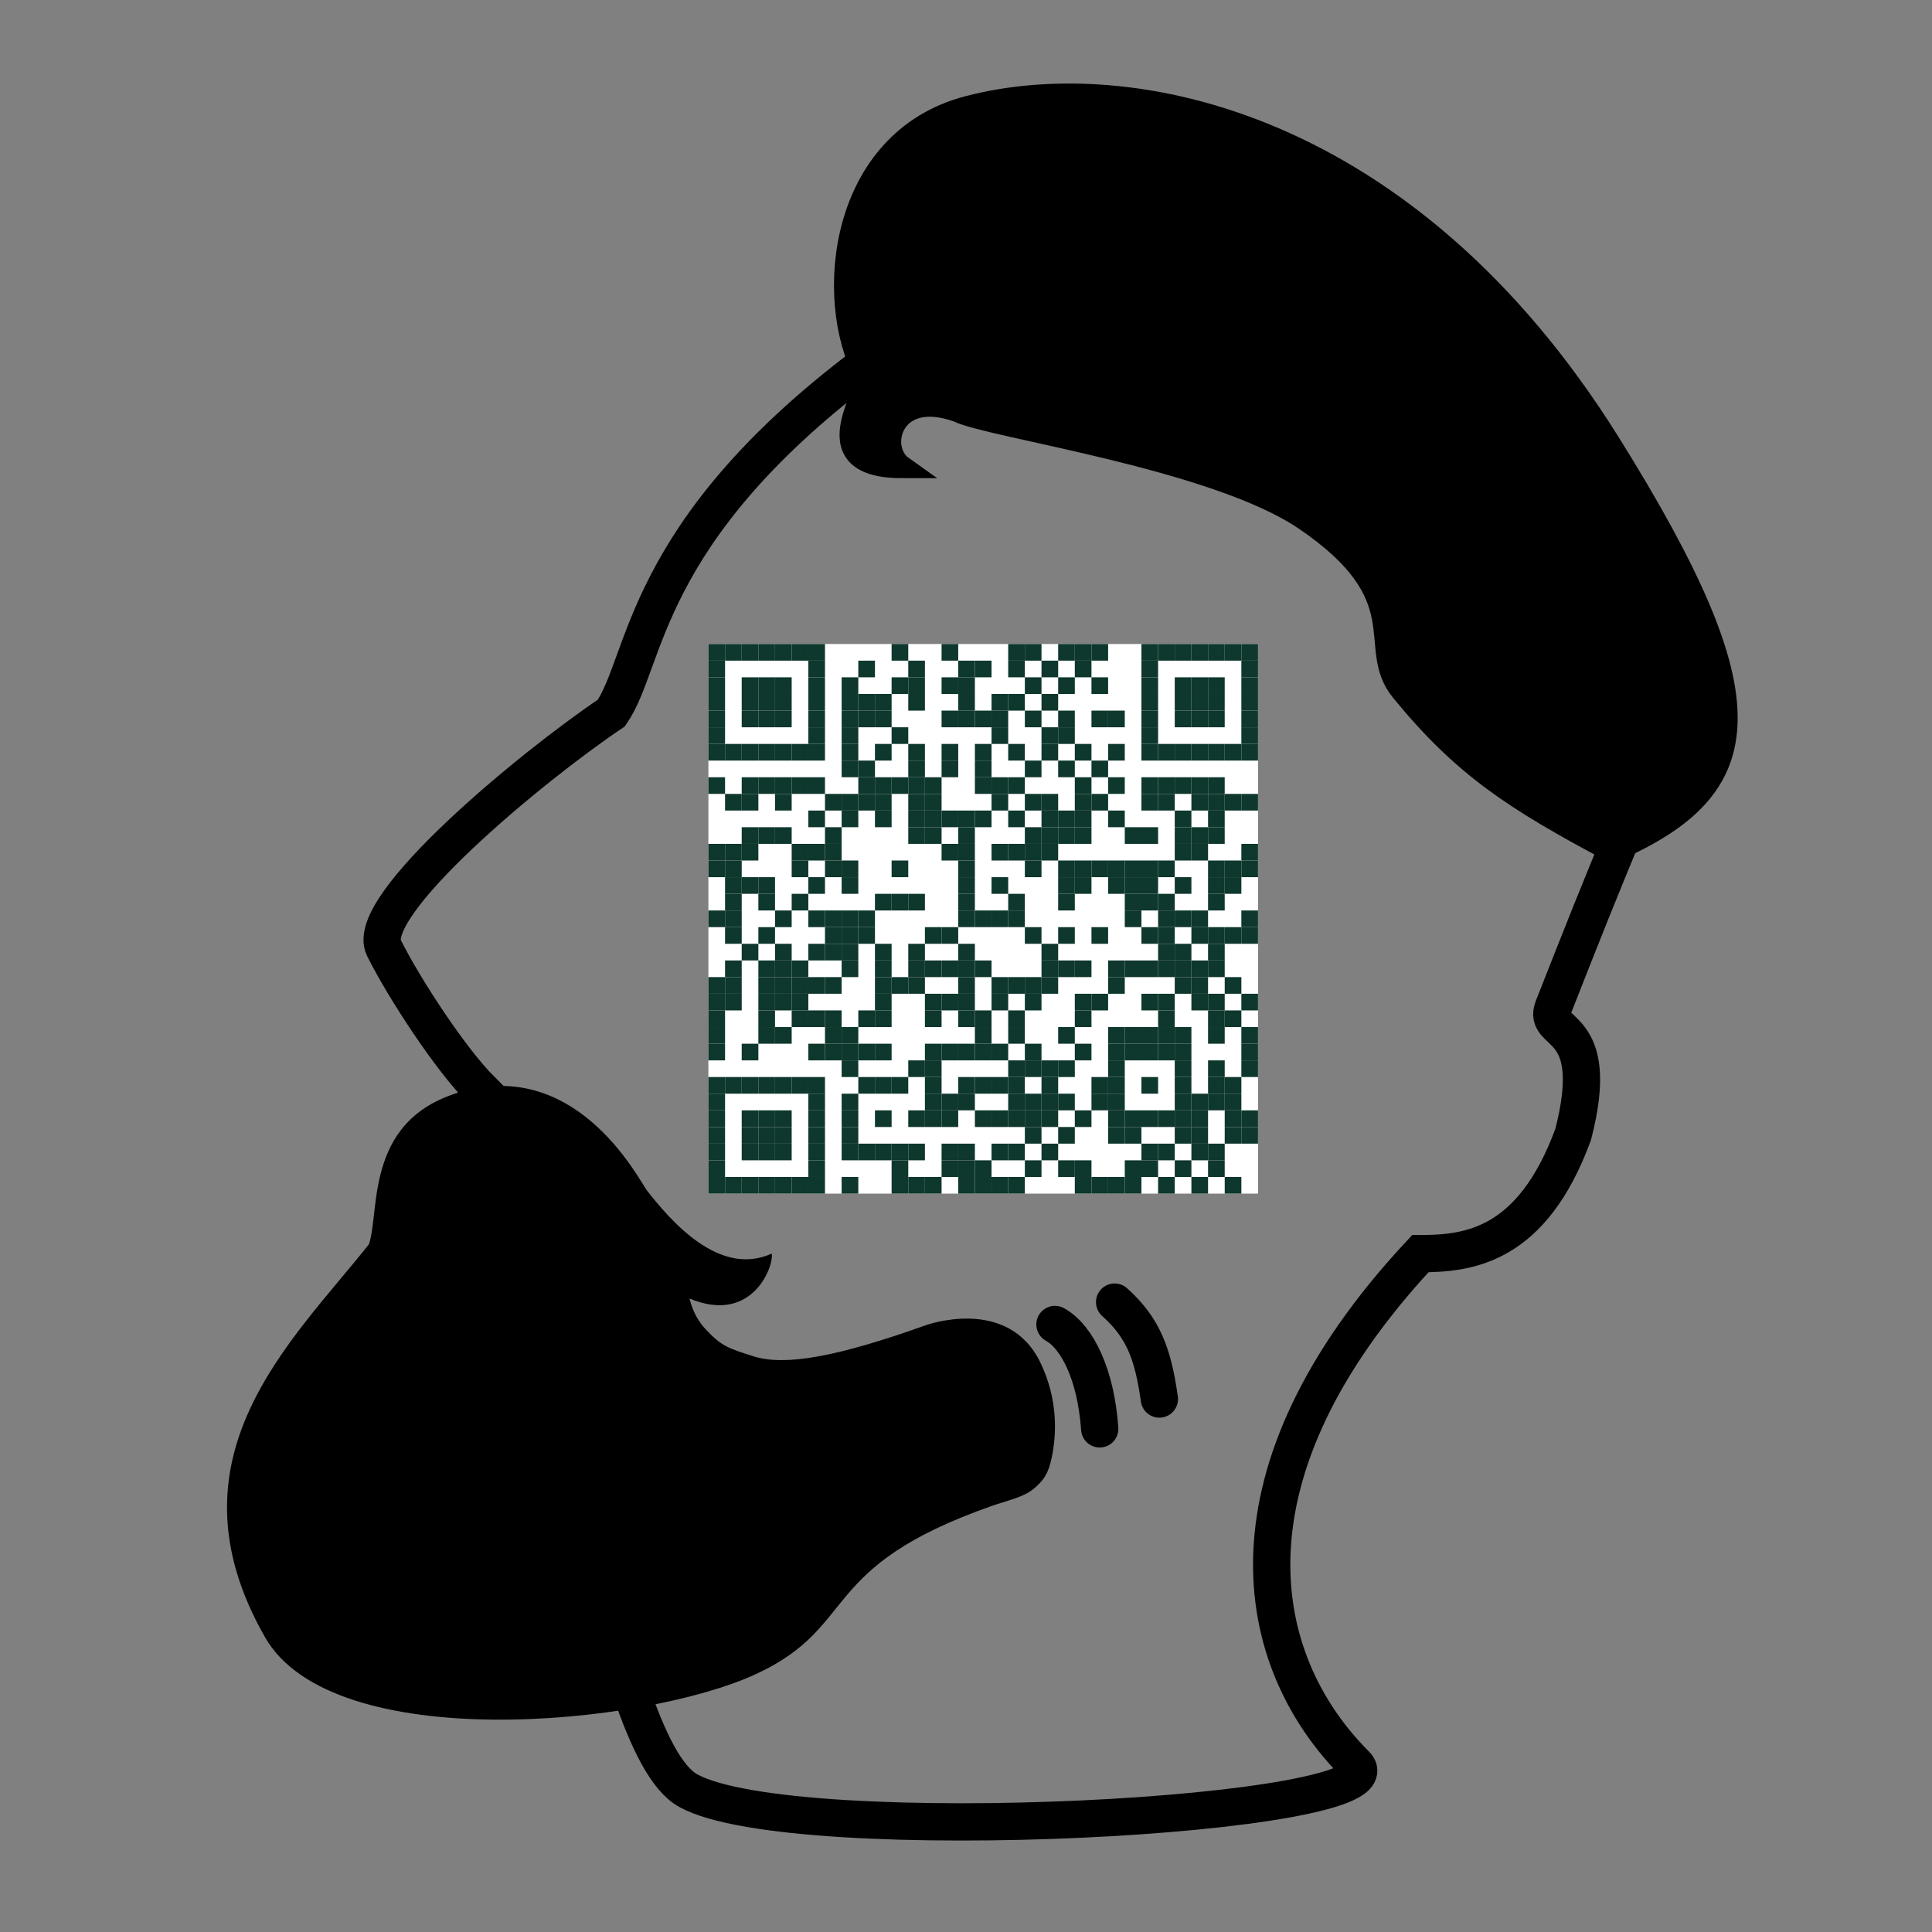 <svg fill="none" xmlns="http://www.w3.org/2000/svg" width="300" height="300" viewBox="0 0 300 300">
  <rect x="0" y="0" width="300" height="300" fill="#808080" stroke="none"/>
  <g clip-path="url(#clip0_2087_157470)" transform="translate(20, 10)">
    <svg>
      <g transform="translate(90, 90)scale(0.3)" fill="none">
        <rect x="0" y="0" width="284.483" height="284.483" fill="#ffffff"/>
        <rect x="0.0" y="0.0" width="8.621" height="8.621" fill="#0e372d"/>
        <rect x="8.621" y="0.0" width="8.621" height="8.621" fill="#0e372d"/>
        <rect x="17.241" y="0.0" width="8.621" height="8.621" fill="#0e372d"/>
        <rect x="25.862" y="0.0" width="8.621" height="8.621" fill="#0e372d"/>
        <rect x="34.483" y="0.0" width="8.621" height="8.621" fill="#0e372d"/>
        <rect x="43.103" y="0.0" width="8.621" height="8.621" fill="#0e372d"/>
        <rect x="51.724" y="0.0" width="8.621" height="8.621" fill="#0e372d"/>
        <rect x="94.828" y="0.0" width="8.621" height="8.621" fill="#0e372d"/>
        <rect x="120.69" y="0.0" width="8.621" height="8.621" fill="#0e372d"/>
        <rect x="155.172" y="0.0" width="8.621" height="8.621" fill="#0e372d"/>
        <rect x="163.793" y="0.0" width="8.621" height="8.621" fill="#0e372d"/>
        <rect x="181.034" y="0.0" width="8.621" height="8.621" fill="#0e372d"/>
        <rect x="189.655" y="0.0" width="8.621" height="8.621" fill="#0e372d"/>
        <rect x="198.276" y="0.0" width="8.621" height="8.621" fill="#0e372d"/>
        <rect x="224.138" y="0.0" width="8.621" height="8.621" fill="#0e372d"/>
        <rect x="232.759" y="0.0" width="8.621" height="8.621" fill="#0e372d"/>
        <rect x="241.379" y="0.0" width="8.621" height="8.621" fill="#0e372d"/>
        <rect x="250" y="0.0" width="8.621" height="8.621" fill="#0e372d"/>
        <rect x="258.621" y="0.0" width="8.621" height="8.621" fill="#0e372d"/>
        <rect x="267.241" y="0.0" width="8.621" height="8.621" fill="#0e372d"/>
        <rect x="275.862" y="0.0" width="8.621" height="8.621" fill="#0e372d"/>
        <rect x="0.0" y="8.621" width="8.621" height="8.621" fill="#0e372d"/>
        <rect x="51.724" y="8.621" width="8.621" height="8.621" fill="#0e372d"/>
        <rect x="77.586" y="8.621" width="8.621" height="8.621" fill="#0e372d"/>
        <rect x="103.448" y="8.621" width="8.621" height="8.621" fill="#0e372d"/>
        <rect x="129.31" y="8.621" width="8.621" height="8.621" fill="#0e372d"/>
        <rect x="137.931" y="8.621" width="8.621" height="8.621" fill="#0e372d"/>
        <rect x="155.172" y="8.621" width="8.621" height="8.621" fill="#0e372d"/>
        <rect x="172.414" y="8.621" width="8.621" height="8.621" fill="#0e372d"/>
        <rect x="189.655" y="8.621" width="8.621" height="8.621" fill="#0e372d"/>
        <rect x="224.138" y="8.621" width="8.621" height="8.621" fill="#0e372d"/>
        <rect x="275.862" y="8.621" width="8.621" height="8.621" fill="#0e372d"/>
        <rect x="0.0" y="17.241" width="8.621" height="8.621" fill="#0e372d"/>
        <rect x="17.241" y="17.241" width="8.621" height="8.621" fill="#0e372d"/>
        <rect x="25.862" y="17.241" width="8.621" height="8.621" fill="#0e372d"/>
        <rect x="34.483" y="17.241" width="8.621" height="8.621" fill="#0e372d"/>
        <rect x="51.724" y="17.241" width="8.621" height="8.621" fill="#0e372d"/>
        <rect x="68.966" y="17.241" width="8.621" height="8.621" fill="#0e372d"/>
        <rect x="94.828" y="17.241" width="8.621" height="8.621" fill="#0e372d"/>
        <rect x="103.448" y="17.241" width="8.621" height="8.621" fill="#0e372d"/>
        <rect x="120.69" y="17.241" width="8.621" height="8.621" fill="#0e372d"/>
        <rect x="129.31" y="17.241" width="8.621" height="8.621" fill="#0e372d"/>
        <rect x="163.793" y="17.241" width="8.621" height="8.621" fill="#0e372d"/>
        <rect x="181.034" y="17.241" width="8.621" height="8.621" fill="#0e372d"/>
        <rect x="198.276" y="17.241" width="8.621" height="8.621" fill="#0e372d"/>
        <rect x="224.138" y="17.241" width="8.621" height="8.621" fill="#0e372d"/>
        <rect x="241.379" y="17.241" width="8.621" height="8.621" fill="#0e372d"/>
        <rect x="250" y="17.241" width="8.621" height="8.621" fill="#0e372d"/>
        <rect x="258.621" y="17.241" width="8.621" height="8.621" fill="#0e372d"/>
        <rect x="275.862" y="17.241" width="8.621" height="8.621" fill="#0e372d"/>
        <rect x="0.0" y="25.862" width="8.621" height="8.621" fill="#0e372d"/>
        <rect x="17.241" y="25.862" width="8.621" height="8.621" fill="#0e372d"/>
        <rect x="25.862" y="25.862" width="8.621" height="8.621" fill="#0e372d"/>
        <rect x="34.483" y="25.862" width="8.621" height="8.621" fill="#0e372d"/>
        <rect x="51.724" y="25.862" width="8.621" height="8.621" fill="#0e372d"/>
        <rect x="68.966" y="25.862" width="8.621" height="8.621" fill="#0e372d"/>
        <rect x="77.586" y="25.862" width="8.621" height="8.621" fill="#0e372d"/>
        <rect x="86.207" y="25.862" width="8.621" height="8.621" fill="#0e372d"/>
        <rect x="103.448" y="25.862" width="8.621" height="8.621" fill="#0e372d"/>
        <rect x="129.31" y="25.862" width="8.621" height="8.621" fill="#0e372d"/>
        <rect x="146.552" y="25.862" width="8.621" height="8.621" fill="#0e372d"/>
        <rect x="155.172" y="25.862" width="8.621" height="8.621" fill="#0e372d"/>
        <rect x="172.414" y="25.862" width="8.621" height="8.621" fill="#0e372d"/>
        <rect x="224.138" y="25.862" width="8.621" height="8.621" fill="#0e372d"/>
        <rect x="241.379" y="25.862" width="8.621" height="8.621" fill="#0e372d"/>
        <rect x="250" y="25.862" width="8.621" height="8.621" fill="#0e372d"/>
        <rect x="258.621" y="25.862" width="8.621" height="8.621" fill="#0e372d"/>
        <rect x="275.862" y="25.862" width="8.621" height="8.621" fill="#0e372d"/>
        <rect x="0.0" y="34.483" width="8.621" height="8.621" fill="#0e372d"/>
        <rect x="17.241" y="34.483" width="8.621" height="8.621" fill="#0e372d"/>
        <rect x="25.862" y="34.483" width="8.621" height="8.621" fill="#0e372d"/>
        <rect x="34.483" y="34.483" width="8.621" height="8.621" fill="#0e372d"/>
        <rect x="51.724" y="34.483" width="8.621" height="8.621" fill="#0e372d"/>
        <rect x="68.966" y="34.483" width="8.621" height="8.621" fill="#0e372d"/>
        <rect x="77.586" y="34.483" width="8.621" height="8.621" fill="#0e372d"/>
        <rect x="86.207" y="34.483" width="8.621" height="8.621" fill="#0e372d"/>
        <rect x="120.69" y="34.483" width="8.621" height="8.621" fill="#0e372d"/>
        <rect x="129.31" y="34.483" width="8.621" height="8.621" fill="#0e372d"/>
        <rect x="137.931" y="34.483" width="8.621" height="8.621" fill="#0e372d"/>
        <rect x="146.552" y="34.483" width="8.621" height="8.621" fill="#0e372d"/>
        <rect x="163.793" y="34.483" width="8.621" height="8.621" fill="#0e372d"/>
        <rect x="181.034" y="34.483" width="8.621" height="8.621" fill="#0e372d"/>
        <rect x="198.276" y="34.483" width="8.621" height="8.621" fill="#0e372d"/>
        <rect x="206.897" y="34.483" width="8.621" height="8.621" fill="#0e372d"/>
        <rect x="224.138" y="34.483" width="8.621" height="8.621" fill="#0e372d"/>
        <rect x="241.379" y="34.483" width="8.621" height="8.621" fill="#0e372d"/>
        <rect x="250" y="34.483" width="8.621" height="8.621" fill="#0e372d"/>
        <rect x="258.621" y="34.483" width="8.621" height="8.621" fill="#0e372d"/>
        <rect x="275.862" y="34.483" width="8.621" height="8.621" fill="#0e372d"/>
        <rect x="0.0" y="43.103" width="8.621" height="8.621" fill="#0e372d"/>
        <rect x="51.724" y="43.103" width="8.621" height="8.621" fill="#0e372d"/>
        <rect x="68.966" y="43.103" width="8.621" height="8.621" fill="#0e372d"/>
        <rect x="94.828" y="43.103" width="8.621" height="8.621" fill="#0e372d"/>
        <rect x="146.552" y="43.103" width="8.621" height="8.621" fill="#0e372d"/>
        <rect x="172.414" y="43.103" width="8.621" height="8.621" fill="#0e372d"/>
        <rect x="181.034" y="43.103" width="8.621" height="8.621" fill="#0e372d"/>
        <rect x="224.138" y="43.103" width="8.621" height="8.621" fill="#0e372d"/>
        <rect x="275.862" y="43.103" width="8.621" height="8.621" fill="#0e372d"/>
        <rect x="0.0" y="51.724" width="8.621" height="8.621" fill="#0e372d"/>
        <rect x="8.621" y="51.724" width="8.621" height="8.621" fill="#0e372d"/>
        <rect x="17.241" y="51.724" width="8.621" height="8.621" fill="#0e372d"/>
        <rect x="25.862" y="51.724" width="8.621" height="8.621" fill="#0e372d"/>
        <rect x="34.483" y="51.724" width="8.621" height="8.621" fill="#0e372d"/>
        <rect x="43.103" y="51.724" width="8.621" height="8.621" fill="#0e372d"/>
        <rect x="51.724" y="51.724" width="8.621" height="8.621" fill="#0e372d"/>
        <rect x="68.966" y="51.724" width="8.621" height="8.621" fill="#0e372d"/>
        <rect x="86.207" y="51.724" width="8.621" height="8.621" fill="#0e372d"/>
        <rect x="103.448" y="51.724" width="8.621" height="8.621" fill="#0e372d"/>
        <rect x="120.69" y="51.724" width="8.621" height="8.621" fill="#0e372d"/>
        <rect x="137.931" y="51.724" width="8.621" height="8.621" fill="#0e372d"/>
        <rect x="155.172" y="51.724" width="8.621" height="8.621" fill="#0e372d"/>
        <rect x="172.414" y="51.724" width="8.621" height="8.621" fill="#0e372d"/>
        <rect x="189.655" y="51.724" width="8.621" height="8.621" fill="#0e372d"/>
        <rect x="206.897" y="51.724" width="8.621" height="8.621" fill="#0e372d"/>
        <rect x="224.138" y="51.724" width="8.621" height="8.621" fill="#0e372d"/>
        <rect x="232.759" y="51.724" width="8.621" height="8.621" fill="#0e372d"/>
        <rect x="241.379" y="51.724" width="8.621" height="8.621" fill="#0e372d"/>
        <rect x="250" y="51.724" width="8.621" height="8.621" fill="#0e372d"/>
        <rect x="258.621" y="51.724" width="8.621" height="8.621" fill="#0e372d"/>
        <rect x="267.241" y="51.724" width="8.621" height="8.621" fill="#0e372d"/>
        <rect x="275.862" y="51.724" width="8.621" height="8.621" fill="#0e372d"/>
        <rect x="68.966" y="60.345" width="8.621" height="8.621" fill="#0e372d"/>
        <rect x="77.586" y="60.345" width="8.621" height="8.621" fill="#0e372d"/>
        <rect x="103.448" y="60.345" width="8.621" height="8.621" fill="#0e372d"/>
        <rect x="120.69" y="60.345" width="8.621" height="8.621" fill="#0e372d"/>
        <rect x="137.931" y="60.345" width="8.621" height="8.621" fill="#0e372d"/>
        <rect x="163.793" y="60.345" width="8.621" height="8.621" fill="#0e372d"/>
        <rect x="181.034" y="60.345" width="8.621" height="8.621" fill="#0e372d"/>
        <rect x="198.276" y="60.345" width="8.621" height="8.621" fill="#0e372d"/>
        <rect x="0.0" y="68.966" width="8.621" height="8.621" fill="#0e372d"/>
        <rect x="17.241" y="68.966" width="8.621" height="8.621" fill="#0e372d"/>
        <rect x="25.862" y="68.966" width="8.621" height="8.621" fill="#0e372d"/>
        <rect x="34.483" y="68.966" width="8.621" height="8.621" fill="#0e372d"/>
        <rect x="43.103" y="68.966" width="8.621" height="8.621" fill="#0e372d"/>
        <rect x="51.724" y="68.966" width="8.621" height="8.621" fill="#0e372d"/>
        <rect x="77.586" y="68.966" width="8.621" height="8.621" fill="#0e372d"/>
        <rect x="86.207" y="68.966" width="8.621" height="8.621" fill="#0e372d"/>
        <rect x="94.828" y="68.966" width="8.621" height="8.621" fill="#0e372d"/>
        <rect x="103.448" y="68.966" width="8.621" height="8.621" fill="#0e372d"/>
        <rect x="112.069" y="68.966" width="8.621" height="8.621" fill="#0e372d"/>
        <rect x="137.931" y="68.966" width="8.621" height="8.621" fill="#0e372d"/>
        <rect x="146.552" y="68.966" width="8.621" height="8.621" fill="#0e372d"/>
        <rect x="155.172" y="68.966" width="8.621" height="8.621" fill="#0e372d"/>
        <rect x="189.655" y="68.966" width="8.621" height="8.621" fill="#0e372d"/>
        <rect x="206.897" y="68.966" width="8.621" height="8.621" fill="#0e372d"/>
        <rect x="224.138" y="68.966" width="8.621" height="8.621" fill="#0e372d"/>
        <rect x="232.759" y="68.966" width="8.621" height="8.621" fill="#0e372d"/>
        <rect x="241.379" y="68.966" width="8.621" height="8.621" fill="#0e372d"/>
        <rect x="250" y="68.966" width="8.621" height="8.621" fill="#0e372d"/>
        <rect x="258.621" y="68.966" width="8.621" height="8.621" fill="#0e372d"/>
        <rect x="8.621" y="77.586" width="8.621" height="8.621" fill="#0e372d"/>
        <rect x="17.241" y="77.586" width="8.621" height="8.621" fill="#0e372d"/>
        <rect x="34.483" y="77.586" width="8.621" height="8.621" fill="#0e372d"/>
        <rect x="60.345" y="77.586" width="8.621" height="8.621" fill="#0e372d"/>
        <rect x="68.966" y="77.586" width="8.621" height="8.621" fill="#0e372d"/>
        <rect x="77.586" y="77.586" width="8.621" height="8.621" fill="#0e372d"/>
        <rect x="86.207" y="77.586" width="8.621" height="8.621" fill="#0e372d"/>
        <rect x="103.448" y="77.586" width="8.621" height="8.621" fill="#0e372d"/>
        <rect x="112.069" y="77.586" width="8.621" height="8.621" fill="#0e372d"/>
        <rect x="146.552" y="77.586" width="8.621" height="8.621" fill="#0e372d"/>
        <rect x="163.793" y="77.586" width="8.621" height="8.621" fill="#0e372d"/>
        <rect x="172.414" y="77.586" width="8.621" height="8.621" fill="#0e372d"/>
        <rect x="189.655" y="77.586" width="8.621" height="8.621" fill="#0e372d"/>
        <rect x="198.276" y="77.586" width="8.621" height="8.621" fill="#0e372d"/>
        <rect x="224.138" y="77.586" width="8.621" height="8.621" fill="#0e372d"/>
        <rect x="232.759" y="77.586" width="8.621" height="8.621" fill="#0e372d"/>
        <rect x="250" y="77.586" width="8.621" height="8.621" fill="#0e372d"/>
        <rect x="258.621" y="77.586" width="8.621" height="8.621" fill="#0e372d"/>
        <rect x="267.241" y="77.586" width="8.621" height="8.621" fill="#0e372d"/>
        <rect x="275.862" y="77.586" width="8.621" height="8.621" fill="#0e372d"/>
        <rect x="51.724" y="86.207" width="8.621" height="8.621" fill="#0e372d"/>
        <rect x="68.966" y="86.207" width="8.621" height="8.621" fill="#0e372d"/>
        <rect x="86.207" y="86.207" width="8.621" height="8.621" fill="#0e372d"/>
        <rect x="103.448" y="86.207" width="8.621" height="8.621" fill="#0e372d"/>
        <rect x="112.069" y="86.207" width="8.621" height="8.621" fill="#0e372d"/>
        <rect x="120.69" y="86.207" width="8.621" height="8.621" fill="#0e372d"/>
        <rect x="129.31" y="86.207" width="8.621" height="8.621" fill="#0e372d"/>
        <rect x="137.931" y="86.207" width="8.621" height="8.621" fill="#0e372d"/>
        <rect x="155.172" y="86.207" width="8.621" height="8.621" fill="#0e372d"/>
        <rect x="172.414" y="86.207" width="8.621" height="8.621" fill="#0e372d"/>
        <rect x="181.034" y="86.207" width="8.621" height="8.621" fill="#0e372d"/>
        <rect x="189.655" y="86.207" width="8.621" height="8.621" fill="#0e372d"/>
        <rect x="206.897" y="86.207" width="8.621" height="8.621" fill="#0e372d"/>
        <rect x="241.379" y="86.207" width="8.621" height="8.621" fill="#0e372d"/>
        <rect x="258.621" y="86.207" width="8.621" height="8.621" fill="#0e372d"/>
        <rect x="17.241" y="94.828" width="8.621" height="8.621" fill="#0e372d"/>
        <rect x="25.862" y="94.828" width="8.621" height="8.621" fill="#0e372d"/>
        <rect x="34.483" y="94.828" width="8.621" height="8.621" fill="#0e372d"/>
        <rect x="60.345" y="94.828" width="8.621" height="8.621" fill="#0e372d"/>
        <rect x="103.448" y="94.828" width="8.621" height="8.621" fill="#0e372d"/>
        <rect x="112.069" y="94.828" width="8.621" height="8.621" fill="#0e372d"/>
        <rect x="129.31" y="94.828" width="8.621" height="8.621" fill="#0e372d"/>
        <rect x="163.793" y="94.828" width="8.621" height="8.621" fill="#0e372d"/>
        <rect x="172.414" y="94.828" width="8.621" height="8.621" fill="#0e372d"/>
        <rect x="181.034" y="94.828" width="8.621" height="8.621" fill="#0e372d"/>
        <rect x="189.655" y="94.828" width="8.621" height="8.621" fill="#0e372d"/>
        <rect x="215.517" y="94.828" width="8.621" height="8.621" fill="#0e372d"/>
        <rect x="224.138" y="94.828" width="8.621" height="8.621" fill="#0e372d"/>
        <rect x="241.379" y="94.828" width="8.621" height="8.621" fill="#0e372d"/>
        <rect x="250" y="94.828" width="8.621" height="8.621" fill="#0e372d"/>
        <rect x="258.621" y="94.828" width="8.621" height="8.621" fill="#0e372d"/>
        <rect x="0.0" y="103.448" width="8.621" height="8.621" fill="#0e372d"/>
        <rect x="8.621" y="103.448" width="8.621" height="8.621" fill="#0e372d"/>
        <rect x="17.241" y="103.448" width="8.621" height="8.621" fill="#0e372d"/>
        <rect x="43.103" y="103.448" width="8.621" height="8.621" fill="#0e372d"/>
        <rect x="51.724" y="103.448" width="8.621" height="8.621" fill="#0e372d"/>
        <rect x="60.345" y="103.448" width="8.621" height="8.621" fill="#0e372d"/>
        <rect x="120.69" y="103.448" width="8.621" height="8.621" fill="#0e372d"/>
        <rect x="129.31" y="103.448" width="8.621" height="8.621" fill="#0e372d"/>
        <rect x="146.552" y="103.448" width="8.621" height="8.621" fill="#0e372d"/>
        <rect x="155.172" y="103.448" width="8.621" height="8.621" fill="#0e372d"/>
        <rect x="163.793" y="103.448" width="8.621" height="8.621" fill="#0e372d"/>
        <rect x="172.414" y="103.448" width="8.621" height="8.621" fill="#0e372d"/>
        <rect x="241.379" y="103.448" width="8.621" height="8.621" fill="#0e372d"/>
        <rect x="250" y="103.448" width="8.621" height="8.621" fill="#0e372d"/>
        <rect x="275.862" y="103.448" width="8.621" height="8.621" fill="#0e372d"/>
        <rect x="0.0" y="112.069" width="8.621" height="8.621" fill="#0e372d"/>
        <rect x="8.621" y="112.069" width="8.621" height="8.621" fill="#0e372d"/>
        <rect x="43.103" y="112.069" width="8.621" height="8.621" fill="#0e372d"/>
        <rect x="60.345" y="112.069" width="8.621" height="8.621" fill="#0e372d"/>
        <rect x="68.966" y="112.069" width="8.621" height="8.621" fill="#0e372d"/>
        <rect x="94.828" y="112.069" width="8.621" height="8.621" fill="#0e372d"/>
        <rect x="129.31" y="112.069" width="8.621" height="8.621" fill="#0e372d"/>
        <rect x="163.793" y="112.069" width="8.621" height="8.621" fill="#0e372d"/>
        <rect x="181.034" y="112.069" width="8.621" height="8.621" fill="#0e372d"/>
        <rect x="189.655" y="112.069" width="8.621" height="8.621" fill="#0e372d"/>
        <rect x="198.276" y="112.069" width="8.621" height="8.621" fill="#0e372d"/>
        <rect x="206.897" y="112.069" width="8.621" height="8.621" fill="#0e372d"/>
        <rect x="215.517" y="112.069" width="8.621" height="8.621" fill="#0e372d"/>
        <rect x="224.138" y="112.069" width="8.621" height="8.621" fill="#0e372d"/>
        <rect x="232.759" y="112.069" width="8.621" height="8.621" fill="#0e372d"/>
        <rect x="258.621" y="112.069" width="8.621" height="8.621" fill="#0e372d"/>
        <rect x="267.241" y="112.069" width="8.621" height="8.621" fill="#0e372d"/>
        <rect x="275.862" y="112.069" width="8.621" height="8.621" fill="#0e372d"/>
        <rect x="8.621" y="120.69" width="8.621" height="8.621" fill="#0e372d"/>
        <rect x="17.241" y="120.69" width="8.621" height="8.621" fill="#0e372d"/>
        <rect x="25.862" y="120.69" width="8.621" height="8.621" fill="#0e372d"/>
        <rect x="51.724" y="120.69" width="8.621" height="8.621" fill="#0e372d"/>
        <rect x="68.966" y="120.69" width="8.621" height="8.621" fill="#0e372d"/>
        <rect x="129.31" y="120.69" width="8.621" height="8.621" fill="#0e372d"/>
        <rect x="146.552" y="120.69" width="8.621" height="8.621" fill="#0e372d"/>
        <rect x="181.034" y="120.69" width="8.621" height="8.621" fill="#0e372d"/>
        <rect x="189.655" y="120.69" width="8.621" height="8.621" fill="#0e372d"/>
        <rect x="206.897" y="120.69" width="8.621" height="8.621" fill="#0e372d"/>
        <rect x="215.517" y="120.69" width="8.621" height="8.621" fill="#0e372d"/>
        <rect x="224.138" y="120.69" width="8.621" height="8.621" fill="#0e372d"/>
        <rect x="241.379" y="120.69" width="8.621" height="8.621" fill="#0e372d"/>
        <rect x="258.621" y="120.69" width="8.621" height="8.621" fill="#0e372d"/>
        <rect x="267.241" y="120.69" width="8.621" height="8.621" fill="#0e372d"/>
        <rect x="8.621" y="129.31" width="8.621" height="8.621" fill="#0e372d"/>
        <rect x="25.862" y="129.31" width="8.621" height="8.621" fill="#0e372d"/>
        <rect x="43.103" y="129.31" width="8.621" height="8.621" fill="#0e372d"/>
        <rect x="86.207" y="129.31" width="8.621" height="8.621" fill="#0e372d"/>
        <rect x="94.828" y="129.31" width="8.621" height="8.621" fill="#0e372d"/>
        <rect x="103.448" y="129.31" width="8.621" height="8.621" fill="#0e372d"/>
        <rect x="129.31" y="129.31" width="8.621" height="8.621" fill="#0e372d"/>
        <rect x="155.172" y="129.31" width="8.621" height="8.621" fill="#0e372d"/>
        <rect x="181.034" y="129.31" width="8.621" height="8.621" fill="#0e372d"/>
        <rect x="215.517" y="129.31" width="8.621" height="8.621" fill="#0e372d"/>
        <rect x="224.138" y="129.31" width="8.621" height="8.621" fill="#0e372d"/>
        <rect x="232.759" y="129.31" width="8.621" height="8.621" fill="#0e372d"/>
        <rect x="258.621" y="129.31" width="8.621" height="8.621" fill="#0e372d"/>
        <rect x="0.0" y="137.931" width="8.621" height="8.621" fill="#0e372d"/>
        <rect x="8.621" y="137.931" width="8.621" height="8.621" fill="#0e372d"/>
        <rect x="34.483" y="137.931" width="8.621" height="8.621" fill="#0e372d"/>
        <rect x="51.724" y="137.931" width="8.621" height="8.621" fill="#0e372d"/>
        <rect x="60.345" y="137.931" width="8.621" height="8.621" fill="#0e372d"/>
        <rect x="68.966" y="137.931" width="8.621" height="8.621" fill="#0e372d"/>
        <rect x="77.586" y="137.931" width="8.621" height="8.621" fill="#0e372d"/>
        <rect x="129.31" y="137.931" width="8.621" height="8.621" fill="#0e372d"/>
        <rect x="137.931" y="137.931" width="8.621" height="8.621" fill="#0e372d"/>
        <rect x="146.552" y="137.931" width="8.621" height="8.621" fill="#0e372d"/>
        <rect x="155.172" y="137.931" width="8.621" height="8.621" fill="#0e372d"/>
        <rect x="215.517" y="137.931" width="8.621" height="8.621" fill="#0e372d"/>
        <rect x="232.759" y="137.931" width="8.621" height="8.621" fill="#0e372d"/>
        <rect x="241.379" y="137.931" width="8.621" height="8.621" fill="#0e372d"/>
        <rect x="250" y="137.931" width="8.621" height="8.621" fill="#0e372d"/>
        <rect x="275.862" y="137.931" width="8.621" height="8.621" fill="#0e372d"/>
        <rect x="8.621" y="146.552" width="8.621" height="8.621" fill="#0e372d"/>
        <rect x="25.862" y="146.552" width="8.621" height="8.621" fill="#0e372d"/>
        <rect x="60.345" y="146.552" width="8.621" height="8.621" fill="#0e372d"/>
        <rect x="68.966" y="146.552" width="8.621" height="8.621" fill="#0e372d"/>
        <rect x="77.586" y="146.552" width="8.621" height="8.621" fill="#0e372d"/>
        <rect x="112.069" y="146.552" width="8.621" height="8.621" fill="#0e372d"/>
        <rect x="120.69" y="146.552" width="8.621" height="8.621" fill="#0e372d"/>
        <rect x="163.793" y="146.552" width="8.621" height="8.621" fill="#0e372d"/>
        <rect x="181.034" y="146.552" width="8.621" height="8.621" fill="#0e372d"/>
        <rect x="198.276" y="146.552" width="8.621" height="8.621" fill="#0e372d"/>
        <rect x="224.138" y="146.552" width="8.621" height="8.621" fill="#0e372d"/>
        <rect x="232.759" y="146.552" width="8.621" height="8.621" fill="#0e372d"/>
        <rect x="250" y="146.552" width="8.621" height="8.621" fill="#0e372d"/>
        <rect x="258.621" y="146.552" width="8.621" height="8.621" fill="#0e372d"/>
        <rect x="267.241" y="146.552" width="8.621" height="8.621" fill="#0e372d"/>
        <rect x="275.862" y="146.552" width="8.621" height="8.621" fill="#0e372d"/>
        <rect x="17.241" y="155.172" width="8.621" height="8.621" fill="#0e372d"/>
        <rect x="34.483" y="155.172" width="8.621" height="8.621" fill="#0e372d"/>
        <rect x="51.724" y="155.172" width="8.621" height="8.621" fill="#0e372d"/>
        <rect x="60.345" y="155.172" width="8.621" height="8.621" fill="#0e372d"/>
        <rect x="68.966" y="155.172" width="8.621" height="8.621" fill="#0e372d"/>
        <rect x="86.207" y="155.172" width="8.621" height="8.621" fill="#0e372d"/>
        <rect x="103.448" y="155.172" width="8.621" height="8.621" fill="#0e372d"/>
        <rect x="129.31" y="155.172" width="8.621" height="8.621" fill="#0e372d"/>
        <rect x="172.414" y="155.172" width="8.621" height="8.621" fill="#0e372d"/>
        <rect x="232.759" y="155.172" width="8.621" height="8.621" fill="#0e372d"/>
        <rect x="241.379" y="155.172" width="8.621" height="8.621" fill="#0e372d"/>
        <rect x="258.621" y="155.172" width="8.621" height="8.621" fill="#0e372d"/>
        <rect x="8.621" y="163.793" width="8.621" height="8.621" fill="#0e372d"/>
        <rect x="25.862" y="163.793" width="8.621" height="8.621" fill="#0e372d"/>
        <rect x="34.483" y="163.793" width="8.621" height="8.621" fill="#0e372d"/>
        <rect x="43.103" y="163.793" width="8.621" height="8.621" fill="#0e372d"/>
        <rect x="68.966" y="163.793" width="8.621" height="8.621" fill="#0e372d"/>
        <rect x="86.207" y="163.793" width="8.621" height="8.621" fill="#0e372d"/>
        <rect x="103.448" y="163.793" width="8.621" height="8.621" fill="#0e372d"/>
        <rect x="112.069" y="163.793" width="8.621" height="8.621" fill="#0e372d"/>
        <rect x="120.69" y="163.793" width="8.621" height="8.621" fill="#0e372d"/>
        <rect x="129.31" y="163.793" width="8.621" height="8.621" fill="#0e372d"/>
        <rect x="137.931" y="163.793" width="8.621" height="8.621" fill="#0e372d"/>
        <rect x="172.414" y="163.793" width="8.621" height="8.621" fill="#0e372d"/>
        <rect x="181.034" y="163.793" width="8.621" height="8.621" fill="#0e372d"/>
        <rect x="189.655" y="163.793" width="8.621" height="8.621" fill="#0e372d"/>
        <rect x="206.897" y="163.793" width="8.621" height="8.621" fill="#0e372d"/>
        <rect x="215.517" y="163.793" width="8.621" height="8.621" fill="#0e372d"/>
        <rect x="224.138" y="163.793" width="8.621" height="8.621" fill="#0e372d"/>
        <rect x="232.759" y="163.793" width="8.621" height="8.621" fill="#0e372d"/>
        <rect x="241.379" y="163.793" width="8.621" height="8.621" fill="#0e372d"/>
        <rect x="250" y="163.793" width="8.621" height="8.621" fill="#0e372d"/>
        <rect x="258.621" y="163.793" width="8.621" height="8.621" fill="#0e372d"/>
        <rect x="0.0" y="172.414" width="8.621" height="8.621" fill="#0e372d"/>
        <rect x="8.621" y="172.414" width="8.621" height="8.621" fill="#0e372d"/>
        <rect x="25.862" y="172.414" width="8.621" height="8.621" fill="#0e372d"/>
        <rect x="34.483" y="172.414" width="8.621" height="8.621" fill="#0e372d"/>
        <rect x="43.103" y="172.414" width="8.621" height="8.621" fill="#0e372d"/>
        <rect x="51.724" y="172.414" width="8.621" height="8.621" fill="#0e372d"/>
        <rect x="60.345" y="172.414" width="8.621" height="8.621" fill="#0e372d"/>
        <rect x="86.207" y="172.414" width="8.621" height="8.621" fill="#0e372d"/>
        <rect x="94.828" y="172.414" width="8.621" height="8.621" fill="#0e372d"/>
        <rect x="103.448" y="172.414" width="8.621" height="8.621" fill="#0e372d"/>
        <rect x="129.31" y="172.414" width="8.621" height="8.621" fill="#0e372d"/>
        <rect x="146.552" y="172.414" width="8.621" height="8.621" fill="#0e372d"/>
        <rect x="155.172" y="172.414" width="8.621" height="8.621" fill="#0e372d"/>
        <rect x="163.793" y="172.414" width="8.621" height="8.621" fill="#0e372d"/>
        <rect x="172.414" y="172.414" width="8.621" height="8.621" fill="#0e372d"/>
        <rect x="206.897" y="172.414" width="8.621" height="8.621" fill="#0e372d"/>
        <rect x="241.379" y="172.414" width="8.621" height="8.621" fill="#0e372d"/>
        <rect x="250" y="172.414" width="8.621" height="8.621" fill="#0e372d"/>
        <rect x="267.241" y="172.414" width="8.621" height="8.621" fill="#0e372d"/>
        <rect x="0.0" y="181.034" width="8.621" height="8.621" fill="#0e372d"/>
        <rect x="8.621" y="181.034" width="8.621" height="8.621" fill="#0e372d"/>
        <rect x="25.862" y="181.034" width="8.621" height="8.621" fill="#0e372d"/>
        <rect x="34.483" y="181.034" width="8.621" height="8.621" fill="#0e372d"/>
        <rect x="43.103" y="181.034" width="8.621" height="8.621" fill="#0e372d"/>
        <rect x="86.207" y="181.034" width="8.621" height="8.621" fill="#0e372d"/>
        <rect x="112.069" y="181.034" width="8.621" height="8.621" fill="#0e372d"/>
        <rect x="120.69" y="181.034" width="8.621" height="8.621" fill="#0e372d"/>
        <rect x="129.31" y="181.034" width="8.621" height="8.621" fill="#0e372d"/>
        <rect x="146.552" y="181.034" width="8.621" height="8.621" fill="#0e372d"/>
        <rect x="163.793" y="181.034" width="8.621" height="8.621" fill="#0e372d"/>
        <rect x="189.655" y="181.034" width="8.621" height="8.621" fill="#0e372d"/>
        <rect x="198.276" y="181.034" width="8.621" height="8.621" fill="#0e372d"/>
        <rect x="224.138" y="181.034" width="8.621" height="8.621" fill="#0e372d"/>
        <rect x="232.759" y="181.034" width="8.621" height="8.621" fill="#0e372d"/>
        <rect x="250" y="181.034" width="8.621" height="8.621" fill="#0e372d"/>
        <rect x="258.621" y="181.034" width="8.621" height="8.621" fill="#0e372d"/>
        <rect x="275.862" y="181.034" width="8.621" height="8.621" fill="#0e372d"/>
        <rect x="0.0" y="189.655" width="8.621" height="8.621" fill="#0e372d"/>
        <rect x="25.862" y="189.655" width="8.621" height="8.621" fill="#0e372d"/>
        <rect x="43.103" y="189.655" width="8.621" height="8.621" fill="#0e372d"/>
        <rect x="51.724" y="189.655" width="8.621" height="8.621" fill="#0e372d"/>
        <rect x="60.345" y="189.655" width="8.621" height="8.621" fill="#0e372d"/>
        <rect x="77.586" y="189.655" width="8.621" height="8.621" fill="#0e372d"/>
        <rect x="86.207" y="189.655" width="8.621" height="8.621" fill="#0e372d"/>
        <rect x="112.069" y="189.655" width="8.621" height="8.621" fill="#0e372d"/>
        <rect x="129.31" y="189.655" width="8.621" height="8.621" fill="#0e372d"/>
        <rect x="137.931" y="189.655" width="8.621" height="8.621" fill="#0e372d"/>
        <rect x="155.172" y="189.655" width="8.621" height="8.621" fill="#0e372d"/>
        <rect x="189.655" y="189.655" width="8.621" height="8.621" fill="#0e372d"/>
        <rect x="232.759" y="189.655" width="8.621" height="8.621" fill="#0e372d"/>
        <rect x="258.621" y="189.655" width="8.621" height="8.621" fill="#0e372d"/>
        <rect x="267.241" y="189.655" width="8.621" height="8.621" fill="#0e372d"/>
        <rect x="0.0" y="198.276" width="8.621" height="8.621" fill="#0e372d"/>
        <rect x="25.862" y="198.276" width="8.621" height="8.621" fill="#0e372d"/>
        <rect x="34.483" y="198.276" width="8.621" height="8.621" fill="#0e372d"/>
        <rect x="60.345" y="198.276" width="8.621" height="8.621" fill="#0e372d"/>
        <rect x="68.966" y="198.276" width="8.621" height="8.621" fill="#0e372d"/>
        <rect x="137.931" y="198.276" width="8.621" height="8.621" fill="#0e372d"/>
        <rect x="155.172" y="198.276" width="8.621" height="8.621" fill="#0e372d"/>
        <rect x="181.034" y="198.276" width="8.621" height="8.621" fill="#0e372d"/>
        <rect x="206.897" y="198.276" width="8.621" height="8.621" fill="#0e372d"/>
        <rect x="215.517" y="198.276" width="8.621" height="8.621" fill="#0e372d"/>
        <rect x="224.138" y="198.276" width="8.621" height="8.621" fill="#0e372d"/>
        <rect x="232.759" y="198.276" width="8.621" height="8.621" fill="#0e372d"/>
        <rect x="241.379" y="198.276" width="8.621" height="8.621" fill="#0e372d"/>
        <rect x="258.621" y="198.276" width="8.621" height="8.621" fill="#0e372d"/>
        <rect x="275.862" y="198.276" width="8.621" height="8.621" fill="#0e372d"/>
        <rect x="0.0" y="206.897" width="8.621" height="8.621" fill="#0e372d"/>
        <rect x="17.241" y="206.897" width="8.621" height="8.621" fill="#0e372d"/>
        <rect x="51.724" y="206.897" width="8.621" height="8.621" fill="#0e372d"/>
        <rect x="60.345" y="206.897" width="8.621" height="8.621" fill="#0e372d"/>
        <rect x="68.966" y="206.897" width="8.621" height="8.621" fill="#0e372d"/>
        <rect x="77.586" y="206.897" width="8.621" height="8.621" fill="#0e372d"/>
        <rect x="86.207" y="206.897" width="8.621" height="8.621" fill="#0e372d"/>
        <rect x="112.069" y="206.897" width="8.621" height="8.621" fill="#0e372d"/>
        <rect x="120.69" y="206.897" width="8.621" height="8.621" fill="#0e372d"/>
        <rect x="129.31" y="206.897" width="8.621" height="8.621" fill="#0e372d"/>
        <rect x="137.931" y="206.897" width="8.621" height="8.621" fill="#0e372d"/>
        <rect x="146.552" y="206.897" width="8.621" height="8.621" fill="#0e372d"/>
        <rect x="163.793" y="206.897" width="8.621" height="8.621" fill="#0e372d"/>
        <rect x="189.655" y="206.897" width="8.621" height="8.621" fill="#0e372d"/>
        <rect x="206.897" y="206.897" width="8.621" height="8.621" fill="#0e372d"/>
        <rect x="215.517" y="206.897" width="8.621" height="8.621" fill="#0e372d"/>
        <rect x="224.138" y="206.897" width="8.621" height="8.621" fill="#0e372d"/>
        <rect x="232.759" y="206.897" width="8.621" height="8.621" fill="#0e372d"/>
        <rect x="241.379" y="206.897" width="8.621" height="8.621" fill="#0e372d"/>
        <rect x="275.862" y="206.897" width="8.621" height="8.621" fill="#0e372d"/>
        <rect x="68.966" y="215.517" width="8.621" height="8.621" fill="#0e372d"/>
        <rect x="103.448" y="215.517" width="8.621" height="8.621" fill="#0e372d"/>
        <rect x="112.069" y="215.517" width="8.621" height="8.621" fill="#0e372d"/>
        <rect x="155.172" y="215.517" width="8.621" height="8.621" fill="#0e372d"/>
        <rect x="163.793" y="215.517" width="8.621" height="8.621" fill="#0e372d"/>
        <rect x="172.414" y="215.517" width="8.621" height="8.621" fill="#0e372d"/>
        <rect x="181.034" y="215.517" width="8.621" height="8.621" fill="#0e372d"/>
        <rect x="206.897" y="215.517" width="8.621" height="8.621" fill="#0e372d"/>
        <rect x="241.379" y="215.517" width="8.621" height="8.621" fill="#0e372d"/>
        <rect x="258.621" y="215.517" width="8.621" height="8.621" fill="#0e372d"/>
        <rect x="275.862" y="215.517" width="8.621" height="8.621" fill="#0e372d"/>
        <rect x="0.0" y="224.138" width="8.621" height="8.621" fill="#0e372d"/>
        <rect x="8.621" y="224.138" width="8.621" height="8.621" fill="#0e372d"/>
        <rect x="17.241" y="224.138" width="8.621" height="8.621" fill="#0e372d"/>
        <rect x="25.862" y="224.138" width="8.621" height="8.621" fill="#0e372d"/>
        <rect x="34.483" y="224.138" width="8.621" height="8.621" fill="#0e372d"/>
        <rect x="43.103" y="224.138" width="8.621" height="8.621" fill="#0e372d"/>
        <rect x="51.724" y="224.138" width="8.621" height="8.621" fill="#0e372d"/>
        <rect x="77.586" y="224.138" width="8.621" height="8.621" fill="#0e372d"/>
        <rect x="86.207" y="224.138" width="8.621" height="8.621" fill="#0e372d"/>
        <rect x="94.828" y="224.138" width="8.621" height="8.621" fill="#0e372d"/>
        <rect x="112.069" y="224.138" width="8.621" height="8.621" fill="#0e372d"/>
        <rect x="129.31" y="224.138" width="8.621" height="8.621" fill="#0e372d"/>
        <rect x="137.931" y="224.138" width="8.621" height="8.621" fill="#0e372d"/>
        <rect x="146.552" y="224.138" width="8.621" height="8.621" fill="#0e372d"/>
        <rect x="155.172" y="224.138" width="8.621" height="8.621" fill="#0e372d"/>
        <rect x="172.414" y="224.138" width="8.621" height="8.621" fill="#0e372d"/>
        <rect x="198.276" y="224.138" width="8.621" height="8.621" fill="#0e372d"/>
        <rect x="206.897" y="224.138" width="8.621" height="8.621" fill="#0e372d"/>
        <rect x="224.138" y="224.138" width="8.621" height="8.621" fill="#0e372d"/>
        <rect x="241.379" y="224.138" width="8.621" height="8.621" fill="#0e372d"/>
        <rect x="258.621" y="224.138" width="8.621" height="8.621" fill="#0e372d"/>
        <rect x="267.241" y="224.138" width="8.621" height="8.621" fill="#0e372d"/>
        <rect x="0.0" y="232.759" width="8.621" height="8.621" fill="#0e372d"/>
        <rect x="51.724" y="232.759" width="8.621" height="8.621" fill="#0e372d"/>
        <rect x="68.966" y="232.759" width="8.621" height="8.621" fill="#0e372d"/>
        <rect x="112.069" y="232.759" width="8.621" height="8.621" fill="#0e372d"/>
        <rect x="120.69" y="232.759" width="8.621" height="8.621" fill="#0e372d"/>
        <rect x="129.31" y="232.759" width="8.621" height="8.621" fill="#0e372d"/>
        <rect x="155.172" y="232.759" width="8.621" height="8.621" fill="#0e372d"/>
        <rect x="163.793" y="232.759" width="8.621" height="8.621" fill="#0e372d"/>
        <rect x="172.414" y="232.759" width="8.621" height="8.621" fill="#0e372d"/>
        <rect x="181.034" y="232.759" width="8.621" height="8.621" fill="#0e372d"/>
        <rect x="198.276" y="232.759" width="8.621" height="8.621" fill="#0e372d"/>
        <rect x="206.897" y="232.759" width="8.621" height="8.621" fill="#0e372d"/>
        <rect x="241.379" y="232.759" width="8.621" height="8.621" fill="#0e372d"/>
        <rect x="250" y="232.759" width="8.621" height="8.621" fill="#0e372d"/>
        <rect x="258.621" y="232.759" width="8.621" height="8.621" fill="#0e372d"/>
        <rect x="267.241" y="232.759" width="8.621" height="8.621" fill="#0e372d"/>
        <rect x="0.0" y="241.379" width="8.621" height="8.621" fill="#0e372d"/>
        <rect x="17.241" y="241.379" width="8.621" height="8.621" fill="#0e372d"/>
        <rect x="25.862" y="241.379" width="8.621" height="8.621" fill="#0e372d"/>
        <rect x="34.483" y="241.379" width="8.621" height="8.621" fill="#0e372d"/>
        <rect x="51.724" y="241.379" width="8.621" height="8.621" fill="#0e372d"/>
        <rect x="68.966" y="241.379" width="8.621" height="8.621" fill="#0e372d"/>
        <rect x="86.207" y="241.379" width="8.621" height="8.621" fill="#0e372d"/>
        <rect x="103.448" y="241.379" width="8.621" height="8.621" fill="#0e372d"/>
        <rect x="112.069" y="241.379" width="8.621" height="8.621" fill="#0e372d"/>
        <rect x="120.69" y="241.379" width="8.621" height="8.621" fill="#0e372d"/>
        <rect x="137.931" y="241.379" width="8.621" height="8.621" fill="#0e372d"/>
        <rect x="146.552" y="241.379" width="8.621" height="8.621" fill="#0e372d"/>
        <rect x="155.172" y="241.379" width="8.621" height="8.621" fill="#0e372d"/>
        <rect x="163.793" y="241.379" width="8.621" height="8.621" fill="#0e372d"/>
        <rect x="172.414" y="241.379" width="8.621" height="8.621" fill="#0e372d"/>
        <rect x="189.655" y="241.379" width="8.621" height="8.621" fill="#0e372d"/>
        <rect x="206.897" y="241.379" width="8.621" height="8.621" fill="#0e372d"/>
        <rect x="215.517" y="241.379" width="8.621" height="8.621" fill="#0e372d"/>
        <rect x="224.138" y="241.379" width="8.621" height="8.621" fill="#0e372d"/>
        <rect x="232.759" y="241.379" width="8.621" height="8.621" fill="#0e372d"/>
        <rect x="241.379" y="241.379" width="8.621" height="8.621" fill="#0e372d"/>
        <rect x="250" y="241.379" width="8.621" height="8.621" fill="#0e372d"/>
        <rect x="267.241" y="241.379" width="8.621" height="8.621" fill="#0e372d"/>
        <rect x="275.862" y="241.379" width="8.621" height="8.621" fill="#0e372d"/>
        <rect x="0.0" y="250" width="8.621" height="8.621" fill="#0e372d"/>
        <rect x="17.241" y="250" width="8.621" height="8.621" fill="#0e372d"/>
        <rect x="25.862" y="250" width="8.621" height="8.621" fill="#0e372d"/>
        <rect x="34.483" y="250" width="8.621" height="8.621" fill="#0e372d"/>
        <rect x="51.724" y="250" width="8.621" height="8.621" fill="#0e372d"/>
        <rect x="68.966" y="250" width="8.621" height="8.621" fill="#0e372d"/>
        <rect x="163.793" y="250" width="8.621" height="8.621" fill="#0e372d"/>
        <rect x="181.034" y="250" width="8.621" height="8.621" fill="#0e372d"/>
        <rect x="206.897" y="250" width="8.621" height="8.621" fill="#0e372d"/>
        <rect x="215.517" y="250" width="8.621" height="8.621" fill="#0e372d"/>
        <rect x="241.379" y="250" width="8.621" height="8.621" fill="#0e372d"/>
        <rect x="250" y="250" width="8.621" height="8.621" fill="#0e372d"/>
        <rect x="267.241" y="250" width="8.621" height="8.621" fill="#0e372d"/>
        <rect x="275.862" y="250" width="8.621" height="8.621" fill="#0e372d"/>
        <rect x="0.0" y="258.621" width="8.621" height="8.621" fill="#0e372d"/>
        <rect x="17.241" y="258.621" width="8.621" height="8.621" fill="#0e372d"/>
        <rect x="25.862" y="258.621" width="8.621" height="8.621" fill="#0e372d"/>
        <rect x="34.483" y="258.621" width="8.621" height="8.621" fill="#0e372d"/>
        <rect x="51.724" y="258.621" width="8.621" height="8.621" fill="#0e372d"/>
        <rect x="68.966" y="258.621" width="8.621" height="8.621" fill="#0e372d"/>
        <rect x="77.586" y="258.621" width="8.621" height="8.621" fill="#0e372d"/>
        <rect x="86.207" y="258.621" width="8.621" height="8.621" fill="#0e372d"/>
        <rect x="94.828" y="258.621" width="8.621" height="8.621" fill="#0e372d"/>
        <rect x="103.448" y="258.621" width="8.621" height="8.621" fill="#0e372d"/>
        <rect x="120.69" y="258.621" width="8.621" height="8.621" fill="#0e372d"/>
        <rect x="129.31" y="258.621" width="8.621" height="8.621" fill="#0e372d"/>
        <rect x="146.552" y="258.621" width="8.621" height="8.621" fill="#0e372d"/>
        <rect x="155.172" y="258.621" width="8.621" height="8.621" fill="#0e372d"/>
        <rect x="172.414" y="258.621" width="8.621" height="8.621" fill="#0e372d"/>
        <rect x="224.138" y="258.621" width="8.621" height="8.621" fill="#0e372d"/>
        <rect x="232.759" y="258.621" width="8.621" height="8.621" fill="#0e372d"/>
        <rect x="250" y="258.621" width="8.621" height="8.621" fill="#0e372d"/>
        <rect x="258.621" y="258.621" width="8.621" height="8.621" fill="#0e372d"/>
        <rect x="0.0" y="267.241" width="8.621" height="8.621" fill="#0e372d"/>
        <rect x="51.724" y="267.241" width="8.621" height="8.621" fill="#0e372d"/>
        <rect x="94.828" y="267.241" width="8.621" height="8.621" fill="#0e372d"/>
        <rect x="120.69" y="267.241" width="8.621" height="8.621" fill="#0e372d"/>
        <rect x="129.31" y="267.241" width="8.621" height="8.621" fill="#0e372d"/>
        <rect x="137.931" y="267.241" width="8.621" height="8.621" fill="#0e372d"/>
        <rect x="163.793" y="267.241" width="8.621" height="8.621" fill="#0e372d"/>
        <rect x="181.034" y="267.241" width="8.621" height="8.621" fill="#0e372d"/>
        <rect x="189.655" y="267.241" width="8.621" height="8.621" fill="#0e372d"/>
        <rect x="215.517" y="267.241" width="8.621" height="8.621" fill="#0e372d"/>
        <rect x="224.138" y="267.241" width="8.621" height="8.621" fill="#0e372d"/>
        <rect x="241.379" y="267.241" width="8.621" height="8.621" fill="#0e372d"/>
        <rect x="258.621" y="267.241" width="8.621" height="8.621" fill="#0e372d"/>
        <rect x="0.0" y="275.862" width="8.621" height="8.621" fill="#0e372d"/>
        <rect x="8.621" y="275.862" width="8.621" height="8.621" fill="#0e372d"/>
        <rect x="17.241" y="275.862" width="8.621" height="8.621" fill="#0e372d"/>
        <rect x="25.862" y="275.862" width="8.621" height="8.621" fill="#0e372d"/>
        <rect x="34.483" y="275.862" width="8.621" height="8.621" fill="#0e372d"/>
        <rect x="43.103" y="275.862" width="8.621" height="8.621" fill="#0e372d"/>
        <rect x="51.724" y="275.862" width="8.621" height="8.621" fill="#0e372d"/>
        <rect x="68.966" y="275.862" width="8.621" height="8.621" fill="#0e372d"/>
        <rect x="94.828" y="275.862" width="8.621" height="8.621" fill="#0e372d"/>
        <rect x="103.448" y="275.862" width="8.621" height="8.621" fill="#0e372d"/>
        <rect x="112.069" y="275.862" width="8.621" height="8.621" fill="#0e372d"/>
        <rect x="129.31" y="275.862" width="8.621" height="8.621" fill="#0e372d"/>
        <rect x="137.931" y="275.862" width="8.621" height="8.621" fill="#0e372d"/>
        <rect x="146.552" y="275.862" width="8.621" height="8.621" fill="#0e372d"/>
        <rect x="155.172" y="275.862" width="8.621" height="8.621" fill="#0e372d"/>
        <rect x="189.655" y="275.862" width="8.621" height="8.621" fill="#0e372d"/>
        <rect x="198.276" y="275.862" width="8.621" height="8.621" fill="#0e372d"/>
        <rect x="206.897" y="275.862" width="8.621" height="8.621" fill="#0e372d"/>
        <rect x="215.517" y="275.862" width="8.621" height="8.621" fill="#0e372d"/>
        <rect x="232.759" y="275.862" width="8.621" height="8.621" fill="#0e372d"/>
        <rect x="250" y="275.862" width="8.621" height="8.621" fill="#0e372d"/>
        <rect x="267.241" y="275.862" width="8.621" height="8.621" fill="#0e372d"/>
      </g>
    </svg>
    <path d="M21.154 244.231C5.181 216.272 25.403 198.235 37.297 183.195C39.082 177.812 36.424 162.993 52.928 159.193C70.252 155.205 79.334 173.427 80.478 174.886C84.1 179.503 91.643 188.357 99.819 184.665C100.262 186.317 96.969 195.784 87.07 191.633C87.565 193.742 88.555 195.325 89.544 196.379C92.019 199.016 92.966 199.319 96.969 200.598C101.919 202.181 110.123 200.65 123.744 195.784C123.744 195.784 136.567 191.106 141.586 201.653C144.315 207.389 144.076 212.736 143.29 216.42C142.776 218.828 142.081 219.85 140.526 221.166C138.972 222.483 136.347 223.021 134.092 223.81C106.728 233.39 113.499 242.471 97.427 249.93C80.032 258.005 31.692 262.674 21.154 244.231Z" fill="black"/>
    <path d="M39.613 137.195C36.371 130.711 62.577 109.021 74.927 100.724C80.523 92.619 79.558 72.936 114.013 46.881C148.83 20.552 217.917 89.531 232.389 118.67C229.181 126.199 225.323 135.917 221.183 146.457C219.409 150.973 228.916 148.19 224.285 166.14C217.917 183.507 208.075 184.665 200.549 184.665C168.71 218.821 174.29 247.791 190.5 264C198.563 272.063 103.371 277.171 86.876 268.052C73.262 260.527 68.086 188.713 46.281 173.662L54.665 159.193C50.033 154.562 42.855 143.678 39.613 137.195Z" stroke="black" stroke-width="5.789"/>
    <path d="M130.336 6.622C110.273 11.868 108.118 36.508 114.292 48.043C116.258 49.623 105.029 62.516 120.081 62.516C116.029 59.638 118.344 50.087 128.765 53.832C133.685 56.298 168.486 61.057 182.603 70.621C200.549 82.778 192.041 90.388 197.655 97.25C207.297 109.038 215.17 114.116 230.341 122.204C253.23 112.302 254.919 98.918 229.884 58.821C198.591 8.7 155.415 0.064 130.336 6.622Z" fill="black" stroke="black" stroke-width="3.473"/>
    <path d="M143.816 195.664C147.29 197.582 150.184 203.508 150.763 211.874" stroke="black" stroke-width="5.789" stroke-linecap="round"/>
    <path d="M153.079 192.191C157.545 196.205 159.033 200.218 160.026 207.242" stroke="black" stroke-width="5.789" stroke-linecap="round"/>
    <defs>
      <clipPath id="clip0_2087_157470">
        <rect width="276" height="276" fill="white"/>
      </clipPath>
    </defs>
  </g>
</svg>
